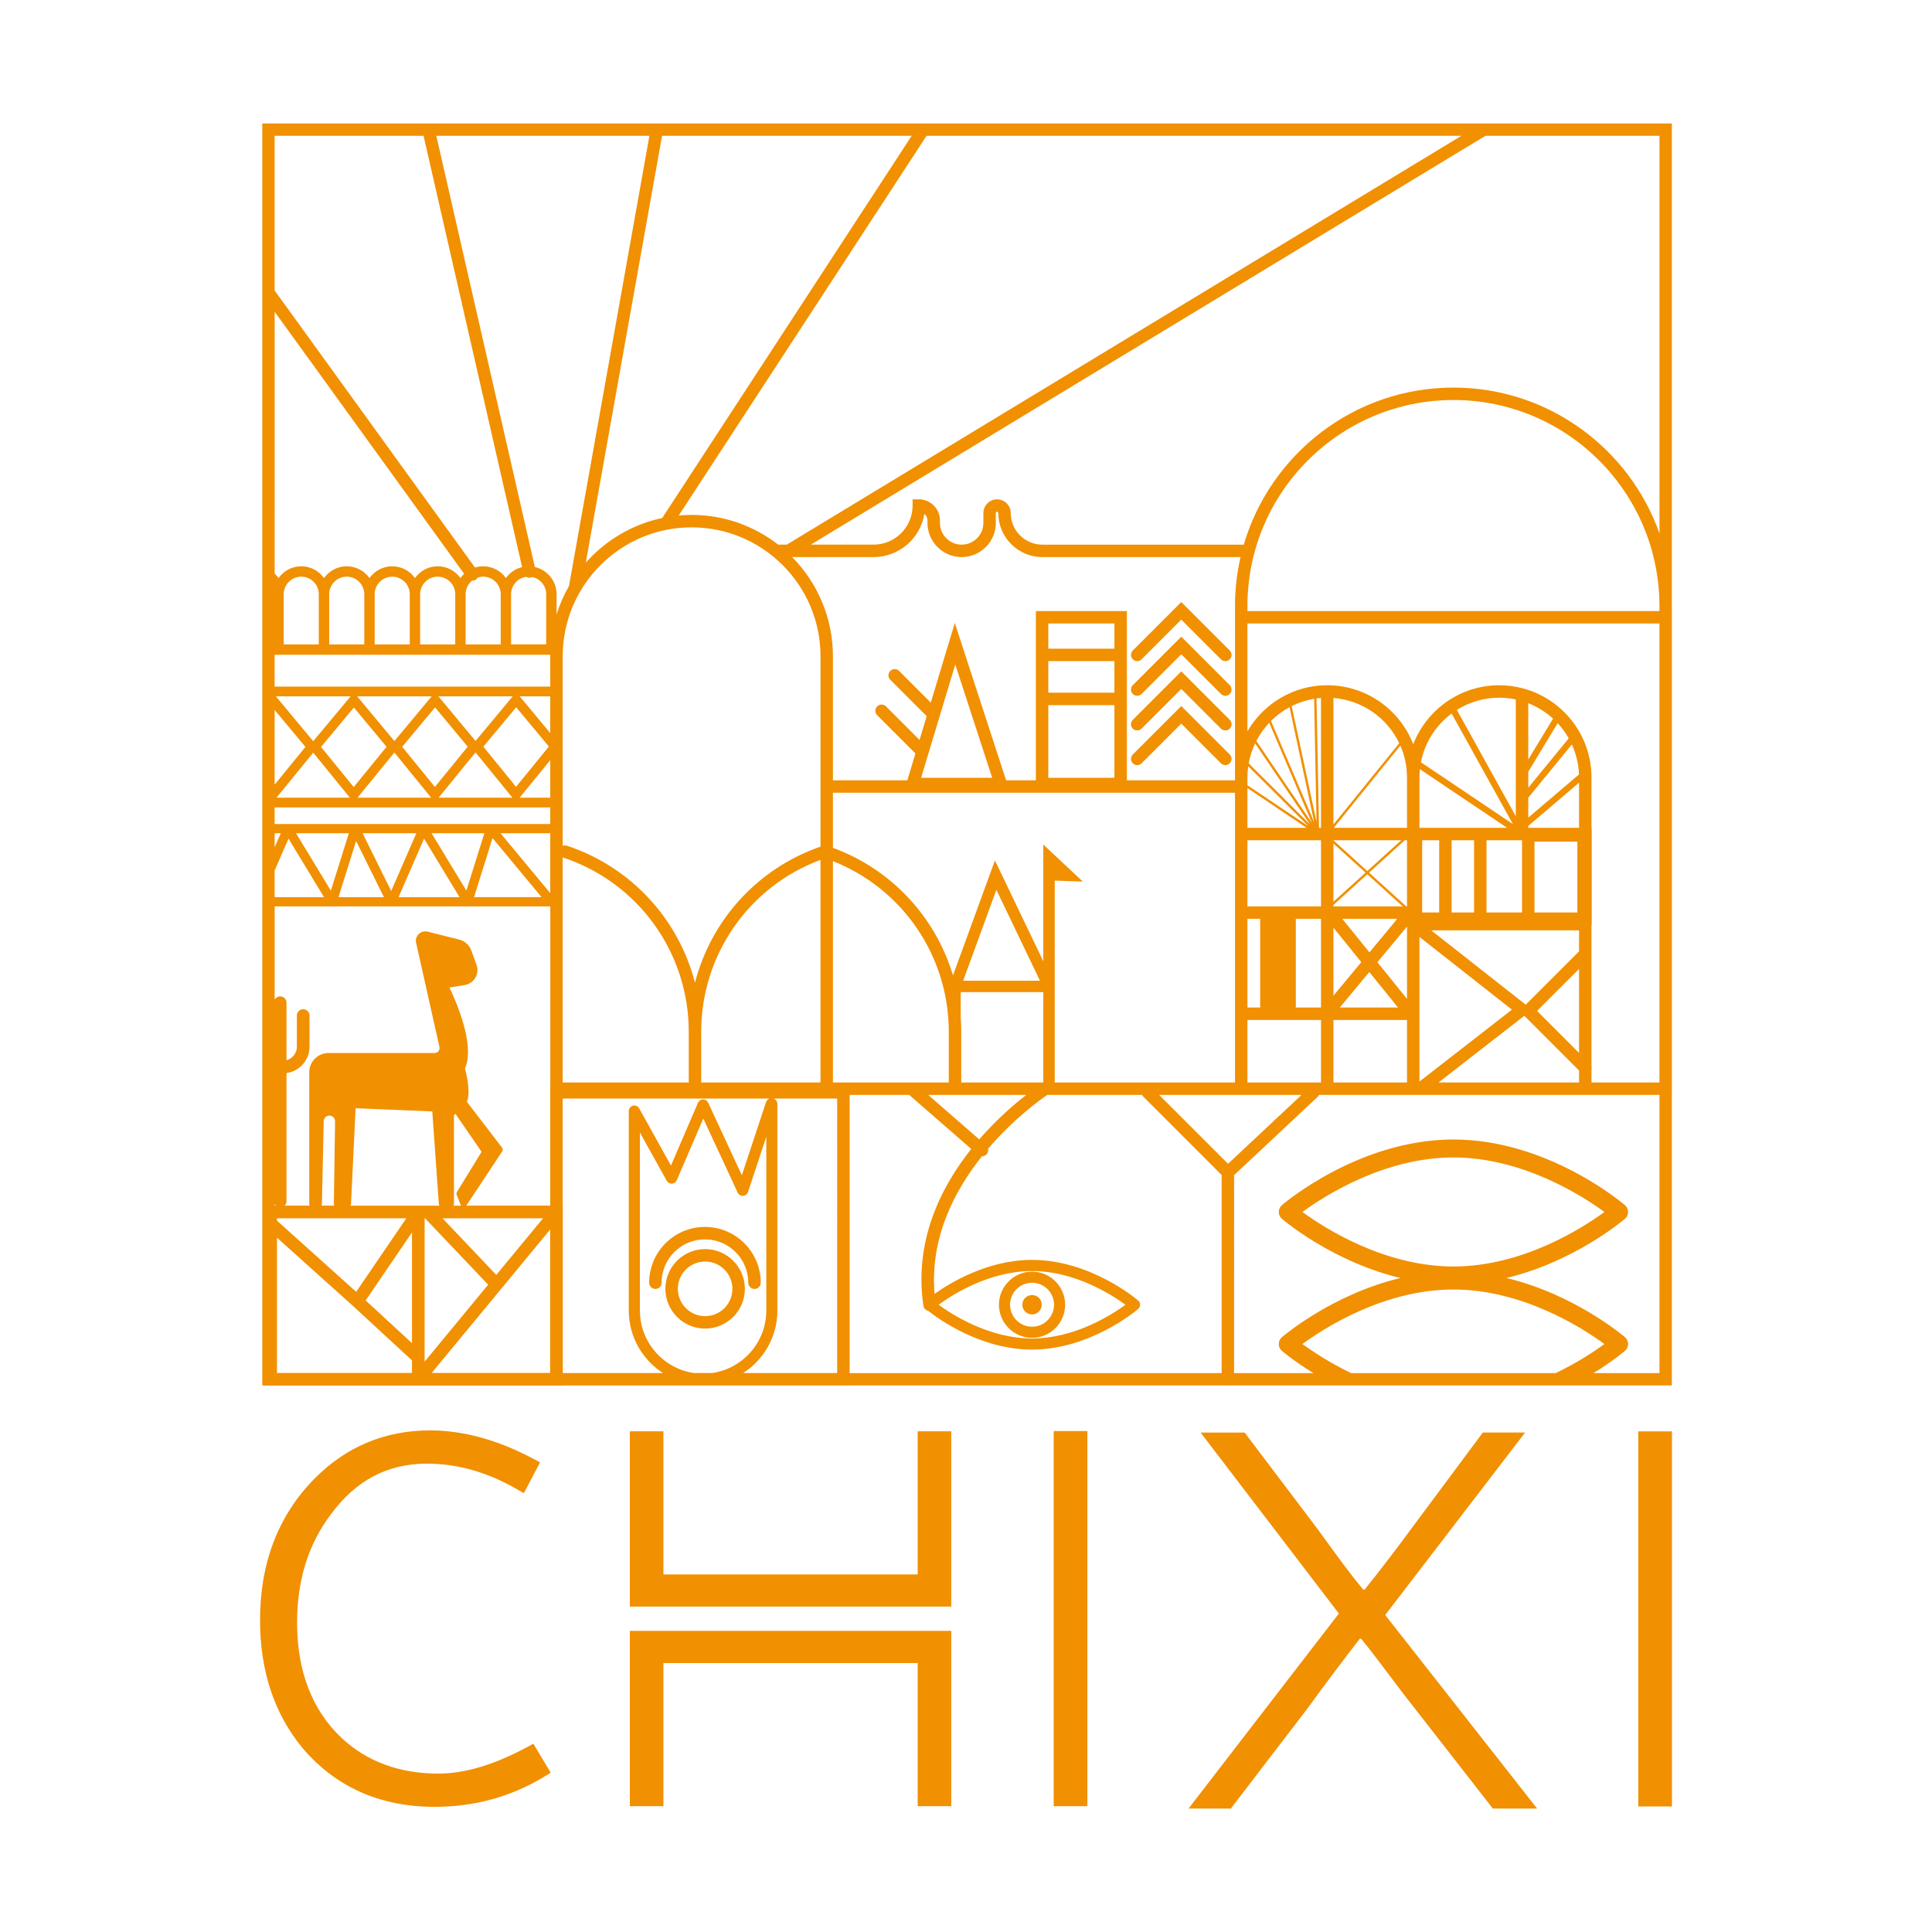 <?xml version="1.0" encoding="utf-8"?>
<!-- Generator: Adobe Illustrator 26.0.0, SVG Export Plug-In . SVG Version: 6.00 Build 0)  -->
<svg version="1.1" id="Layer_1" xmlns="http://www.w3.org/2000/svg" xmlns:xlink="http://www.w3.org/1999/xlink" x="0px" y="0px"
	 viewBox="0 0 1080 1080" style="enable-background:new 0 0 1080 1080;" xml:space="preserve">
<style type="text/css">
	.st0{fill:#1D1D1B;}
	.st1{fill:#F19001;}
	.st2{fill:#333333;}
	.st3{fill:#FFFFFF;}
	.st4{fill:none;stroke:#F19001;stroke-miterlimit:10;}
	.st5{fill:none;stroke:#1D1D1B;stroke-miterlimit:10;}
</style>
<g>
	<g>
		<g>
			<g>
				<polygon class="st1" points="352.09,898.1 352.09,800.11 370.86,800.11 370.86,880.12 512.99,880.12 512.99,800.11 
					531.76,800.11 531.76,898.1 				"/>
			</g>
		</g>
		<g>
			<g>
				<polygon class="st1" points="352.09,911.67 352.09,1009.66 370.86,1009.66 370.86,929.65 512.99,929.65 512.99,1009.66 
					531.76,1009.66 531.76,911.67 				"/>
			</g>
		</g>
		<g>
			<g>
				<path class="st1" d="M607.85,799.99v209.67h-18.82V799.99H607.85z"/>
			</g>
			<g>
				<path class="st1" d="M934.64,800.15v209.67h-18.82V800.15H934.64z"/>
			</g>
		</g>
		<g>
			<g>
				<path class="st1" d="M307.87,990.97l-3.97,2.41c-18.32,11.05-38.8,16.65-60.9,16.65c-30.46,0-55.3-11.02-73.8-32.77
					c-15.82-19.07-23.84-43.12-23.84-71.6c0-31.97,10.22-58.57,30.38-79c17.65-17.94,39.45-27.06,64.74-27.06
					c18.34,0,37.62,5.28,57.31,15.69l4.1,2.17l-9.04,17.24l-4.21-2.41c-16.3-9.36-33.09-14.11-49.85-14.11
					c-22.18,0-39.82,9.28-53.87,28.4c-12.52,16.52-18.85,36.82-18.85,60.34c0,27.14,8.29,48.81,24.62,64.36
					c14.19,13.38,32.47,20.17,54.44,20.17c14.56,0,31.08-4.91,49.1-14.59l3.92-2.12L307.87,990.97z"/>
			</g>
		</g>
		<g>
			<g>
				<path class="st1" d="M859.25,1010.99h-24.75l-44.3-56.84c-4.25-5.29-8.58-11.06-13.15-17.16c-5.3-7.07-10.77-14.37-16.17-20.92
					h-0.77c-8.77,11.39-18.34,23.94-28.85,38.49l-43.21,56.43h-23.64l84.02-109.01L671.13,800.8h24.61l0.31,0.4l40.01,52.9
					c1.43,1.96,2.86,3.93,4.31,5.92c6.92,9.53,14.07,19.38,21.66,28.6h0.78c8.69-10.8,18.5-23.64,27-35.26l39.1-52.56h23.63
					L774.35,902.8L859.25,1010.99z"/>
			</g>
		</g>
	</g>
	<g>
		<path class="st1" d="M934.57,336.74V69.03H829.66c-0.21-0.02-0.42-0.02-0.64,0H516.31c-0.19-0.02-0.38-0.02-0.57,0H367.43
			c-0.19-0.01-0.37-0.02-0.56,0H239.82c-0.18-0.01-0.36-0.02-0.55,0h-92.65v705.45h1.14v0.07H314.6v-0.06h160.35v-0.02h211.28
			c0.06,0,0.11,0.02,0.17,0.02s0.11-0.01,0.17-0.02h248V612.07h0.03V348.55v-6.96v-2.83C934.6,338.09,934.58,337.41,934.57,336.74z
			 M517.94,75.93h298.99L439.81,304.45h-4.82c-13.38-10.4-30.17-16.62-48.39-16.62c-2.42,0-4.82,0.13-7.19,0.34L517.94,75.93z
			 M537.57,311.41c10.53,0,19.1-8.57,19.1-19.1v-5.54c0-0.38,0.31-0.69,0.69-0.69c0.38,0,0.69,0.31,0.69,0.69
			c0,13.58,11.05,24.64,24.63,24.64h110.78c-2.02,8.8-3.09,17.96-3.09,27.37v2.83v6.96v86.07v1.57h-60.44v-42.02v-31.57V341.6
			h-50.87v94.6h-16.64l-28.68-87.97l-13.43,44.55l-17.72-17.72c-1.36-1.36-3.56-1.36-4.92,0s-1.36,3.56,0,4.92l20.36,20.36
			l-4.01,13.29l-18.76-18.76c-1.36-1.36-3.56-1.36-4.92,0c-1.36,1.36-1.36,3.56,0,4.92l21.4,21.4l-4.53,15.02h-41.6v-69.35
			c0-21.58-8.71-41.16-22.78-55.44h45.47c14.31,0,26.22-10.5,28.43-24.19c1.06,0.89,1.74,2.23,1.74,3.72v1.38
			C518.47,302.84,527.04,311.41,537.57,311.41z M583.22,472.13v16.81c0,0.01,0,0.02,0,0.03v48.42l-27.04-56.4l-23.46,64.26
			c-9.73-32.52-34.22-59.23-67.11-71.31v-30.79h224.76v161.96H589.6v-39.66v-17.22v-55.98l15.72,0.57L583.22,472.13z M537.34,605.11
			v-28.34c0-2.61-0.11-5.2-0.29-7.77v-14.39h46.17v50.53c-0.09-0.01-0.17-0.02-0.26-0.02H537.34z M573.68,612.07
			c-6.95,5.4-16.72,13.82-26.29,24.86l-28.52-24.86h18.47H573.68z M538.42,548.23l18.56-50.82l24.36,50.82H538.42z M514.9,434.8
			l19.1-63.34l20.65,63.34H514.9z M622.97,369.57v17.65h-36.97v-17.65H622.97z M586.01,362.61v-14.06h36.97v14.06H586.01z
			 M622.97,394.18v40.62h-36.97v-40.62H622.97z M388.5,549.36c-9.1-35.38-35.48-64.52-71.29-76.5c-0.01-0.01-0.03-0.01-0.04-0.02
			c-0.08-0.03-0.16-0.06-0.24-0.09c-0.04-0.01-0.08-0.02-0.12-0.03c-0.14-0.04-0.29-0.07-0.44-0.1c-0.11-0.02-0.22-0.03-0.33-0.03
			c-0.07,0-0.13-0.02-0.19-0.02h-0.02c-0.04,0-0.08,0.01-0.13,0.01c-0.13,0-0.25,0.02-0.37,0.04c-0.11,0.02-0.21,0.03-0.31,0.06
			c-0.11,0.03-0.22,0.06-0.33,0.1c-0.05,0.02-0.1,0.03-0.14,0.04V366.85c0-39.73,32.32-72.06,72.06-72.06
			c39.73,0,72.06,32.32,72.06,72.06v106.43C423.42,485.49,397.51,514.36,388.5,549.36z M458.65,480.66v124.45h-66.67v-28.34
			C391.98,533.74,418.62,495.6,458.65,480.66z M385.02,576.77v28.34h-70.48V479.28c0.01,0.01,0.03,0.01,0.04,0.01
			c0.05,0.02,0.1,0.05,0.15,0.07C356.78,493.3,385.02,532.45,385.02,576.77z M370.09,75.93h139.54L370.2,289.56
			c-16.85,3.57-31.72,12.53-42.74,24.98L370.09,75.93z M153.52,75.93h83.26l55.08,241.08c-3.71,0.9-6.9,3.11-9.05,6.13
			c-2.83-3.97-7.47-6.58-12.71-6.58c-1.6,0-3.14,0.24-4.59,0.69L153.52,162.38V75.93z M294.2,322.46c0.53,0.32,1.14,0.5,1.78,0.5
			c0.26,0,0.52-0.03,0.78-0.09c0.28-0.06,0.54-0.17,0.79-0.3c4.43,0.94,7.77,4.88,7.77,9.59v28.05h-19.62v-28.05
			C285.71,327.21,289.41,323.1,294.2,322.46z M279.9,332.17v28.05h-19.62v-28.05c0-3.04,1.39-5.77,3.57-7.57
			c0.06,0,0.11,0.02,0.17,0.02c0.71,0,1.42-0.21,2.04-0.66c0.42-0.3,0.74-0.69,0.98-1.11c0.96-0.31,1.98-0.49,3.05-0.49
			C275.5,322.36,279.9,326.76,279.9,332.17z M153.52,174.25l105.95,146.52c-0.77,0.72-1.47,1.51-2.08,2.37
			c-2.83-3.97-7.47-6.58-12.71-6.58s-9.88,2.61-12.71,6.58c-2.83-3.97-7.47-6.58-12.71-6.58s-9.88,2.61-12.71,6.58
			c-2.83-3.97-7.47-6.58-12.71-6.58s-9.88,2.61-12.71,6.58c-2.83-3.97-7.47-6.58-12.71-6.58c-5.24,0-9.87,2.6-12.7,6.57
			c-0.5-0.7-1.05-1.38-1.67-2c-0.16-0.16-0.34-0.31-0.51-0.46V174.25z M254.48,332.17v28.05h-19.62v-28.05
			c0-5.41,4.4-9.81,9.81-9.81C250.08,322.36,254.48,326.76,254.48,332.17z M229.06,332.17v28.05h-19.62v-28.05
			c0-5.41,4.4-9.81,9.81-9.81C224.66,322.36,229.06,326.76,229.06,332.17z M203.64,332.17v28.05h-19.62v-28.05
			c0-5.41,4.4-9.81,9.81-9.81C199.23,322.36,203.64,326.76,203.64,332.17z M158.59,332.15c0.01-5.4,4.41-9.79,9.81-9.79
			c5.41,0,9.81,4.4,9.81,9.81v28.05H158.6v-28.04C158.6,332.17,158.59,332.16,158.59,332.15z M153.52,396.87l17.21,20.66
			l-17.21,21.1V396.87z M270.2,417.39l18.36-22.02l18.27,21.95l-18.36,22.52L270.2,417.39z M286.44,445.92h-41.27l20.66-25.33
			L286.44,445.92z M265.83,414.19l-20.75-24.93h41.53L265.83,414.19z M261.46,417.39l-18.36,22.52l-18.27-22.45l18.36-22.02
			L261.46,417.39z M241.02,445.92h-41.16l20.6-25.26L241.02,445.92z M220.46,414.26l-20.8-25h41.65L220.46,414.26z M216.09,417.46
			l-18.36,22.52l-18.27-22.45l18.36-22.02L216.09,417.46z M195.59,445.92h-41.05l20.55-25.19L195.59,445.92z M175.09,414.33
			l-20.87-25.07h41.78L175.09,414.33z M153.52,465.78h3.45l-3.45,7.92V465.78z M153.52,486.63l7.76-17.83l19.85,32.71h-27.6V486.63z
			 M260.71,497.87l-19.46-32.09h29.52L260.71,497.87z M275.34,468.49l27.4,33.01h-37.76L275.34,468.49z M256.89,501.51H222.8
			l14.25-32.71L256.89,501.51z M218.67,498.08l-15.98-32.3h30.06L218.67,498.08z M214.61,501.51h-25.39l9.85-31.4L214.61,501.51z
			 M184.95,497.87l-19.47-32.09h29.54L184.95,497.87z M153.52,673.96v-0.82c0.17,0.3,0.37,0.58,0.61,0.82H153.52z M230.3,767.48
			h-75.47v-75.62l42.56,38.24l32.91,30.35V767.48z M186.95,673.96h-7.33c0.19-0.28,0.31-0.61,0.32-0.97l1.03-46.28
			c0.04-1.71,1.46-3.1,3.17-3.1c0.86,0,1.66,0.34,2.26,0.95c0.6,0.61,0.92,1.42,0.91,2.27l-0.68,46.1
			C186.62,673.3,186.74,673.66,186.95,673.96z M227.14,681.03l-28.03,41.11l-44.29-39.79v-1.33H227.14z M195.9,673.96
			c0.19-0.26,0.3-0.58,0.32-0.93l2.57-53.52l42.86,1.76l3.67,51.81c0.02,0.33,0.14,0.63,0.32,0.89H195.9z M230.3,750.83l-25.9-23.89
			l25.9-37.99V750.83z M237.36,681.03h0.25l34.92,36.76c0.12,0.13,0.26,0.23,0.39,0.33l-35.56,43.06V681.03z M255.28,667.93
			l2.27,5.68c0.05,0.13,0.12,0.24,0.2,0.36h-4.31c0.2-0.29,0.32-0.63,0.32-1.01v-49.37l0.8-1.02l14.64,21.3l-13.79,22.5
			C255.13,666.83,255.08,667.41,255.28,667.93z M303.57,681.03l-26.14,31.65l-30.07-31.65H303.57z M307.53,767.48h-66.2l66.2-80.15
			V767.48z M307.59,607.13v4.93v61.9h-46.95c0.01-0.01,0.02-0.02,0.03-0.03l20.07-30.29c0.42-0.63,0.39-1.45-0.07-2.05l-19.7-25.71
			c2.26-4.81-0.15-15.24-1.04-18.66c5.82-12.97-5.08-37.67-8.69-45.19l8.47-1.36c2.52-0.4,4.71-1.9,6.01-4.1
			c1.29-2.2,1.53-4.84,0.66-7.24l-2.94-8.06c-1.1-3.01-3.62-5.28-6.73-6.05l-17.67-4.42c-1.79-0.45-3.65,0.06-4.97,1.34
			c-1.32,1.29-1.87,3.13-1.46,4.93l13.04,58.19c0.19,0.83-0.01,1.68-0.54,2.35c-0.53,0.66-1.32,1.04-2.17,1.04h-59.33
			c-5.92,0-10.74,4.82-10.74,10.74v73.56c0,0.38,0.12,0.72,0.32,1.01h-14.11c0.66-0.64,1.07-1.53,1.07-2.52v-71.59
			c7.26-0.99,12.87-7.21,12.87-14.74v-17.42c0-1.95-1.58-3.53-3.53-3.53s-3.53,1.58-3.53,3.53v17.42c0,3.62-2.47,6.66-5.81,7.55
			v-32.16c0-1.95-1.58-3.53-3.53-3.53c-1.33,0-2.47,0.74-3.08,1.83v-52.13h30.77l2.17,0.02l1.12-0.02h31.29v0h4.05h37.1l2.21,0.02
			l1.14-0.02h44.23V607.13z M307.59,499.28l-27.8-33.5h27.8V499.28z M307.59,460.62H153.52v-9.26h154.07V460.62z M307.59,445.92
			h-17.11l17.11-20.98V445.92z M307.59,409.79l-17.08-20.53h17.08V409.79z M307.59,366.85v16.97H153.52v-17.79h5.08v-0.01h19.62h5.8
			h19.62h5.8h19.62h5.8h19.62h5.8h19.62h5.8h21.9C307.61,366.3,307.59,366.57,307.59,366.85z M298.98,316.96L243.91,75.93h119.12
			l-44.97,251.7c-2.85,4.96-5.2,10.25-6.93,15.82v-11.27C311.13,324.75,305.92,318.54,298.98,316.96z M314.6,767.54v-93.57h-0.06
			v-59.88h115.67c-0.92,0.33-1.68,1.05-2,2.04l-13.51,40.84l-18.85-40.59c-0.52-1.11-1.65-1.8-2.86-1.8
			c-1.22,0.02-2.32,0.75-2.81,1.88l-15.11,35.09l-17.76-31.96c-0.69-1.24-2.12-1.85-3.49-1.5c-1.37,0.36-2.33,1.59-2.33,3.01v111.5
			c0,14.66,7.64,27.56,19.14,34.95H314.6z M387.94,767.54c-17.07-2.48-30.23-17.2-30.23-34.95v-99.52l15.01,27.01
			c0.57,1.04,1.68,1.62,2.87,1.59c1.18-0.06,2.23-0.79,2.7-1.87l14.86-34.52l19.23,41.41c0.54,1.15,1.73,1.87,2.99,1.79
			c1.27-0.07,2.37-0.91,2.77-2.12l10.23-30.93v97.15c0,17.75-13.16,32.47-30.23,34.95H387.94z M467.99,767.54h-52.57
			c11.5-7.39,19.14-20.29,19.14-34.95V617.15c0-1.4-0.87-2.6-2.14-3.06h35.57V767.54z M465.61,605.11V481.38
			c38.97,15.42,64.77,53.04,64.77,95.4v28.34H500.3H465.61z M682.92,767.57H474.95v-155.5h33.33l34.66,30.21
			c-17.13,21.52-32.06,51.49-26.76,87.59c0.21,1.46,1.32,2.57,2.68,2.88c5.63,4.46,29.22,21.68,58.06,21.68
			c32.42,0,58.23-21.78,59.32-22.71c0.69-0.59,1.09-1.45,1.09-2.36s-0.4-1.77-1.09-2.36c-1.08-0.93-26.9-22.71-59.32-22.71
			c-24.63,0-45.44,12.57-54.49,19.01c-2.67-31.17,11.08-57.62,26.46-76.92c0.02,0,0.05,0,0.07,0c0.97,0,1.94-0.4,2.62-1.19
			c0.75-0.86,1-1.98,0.78-3.02c14.52-17.02,29.48-27.65,32.81-29.91c0.09-0.06,0.17-0.14,0.25-0.2h53.03c0.17,0.36,0.39,0.7,0.69,1
			l43.78,43.79V767.57z M524.69,729.36c7.55-5.53,28.22-18.85,52.23-18.85c23.96,0,44.67,13.33,52.23,18.86
			c-7.55,5.53-28.22,18.85-52.23,18.85C552.96,748.22,532.25,734.89,524.69,729.36z M686.48,650.57l-38.51-38.5h42.4h37.21
			L686.48,650.57z M927.64,348.55v256.56h-37.99v-7.13c0.15-0.58,0.15-1.18,0-1.75v-62.98c0,0,0-0.01,0-0.01v-16.21h0.13v-54.28
			h-0.13v-28.13c0-23.71-16.1-43.73-37.93-49.72c-0.08-0.02-0.15-0.05-0.23-0.06c-4.28-1.15-8.77-1.78-13.4-1.78
			c-21.88,0-40.61,13.71-48.08,32.98c-7.47-19.27-26.2-32.98-48.08-32.98c-19.03,0-35.67,10.37-44.61,25.75v-60.26H927.64z
			 M697.32,341.6v-2.83c0-63.5,51.66-115.16,115.16-115.16s115.16,51.66,115.16,115.16v2.83H697.32z M847.35,456.31l-32.78-59.14
			c-0.06-0.11-0.13-0.2-0.2-0.29c6.88-4.34,15.01-6.86,23.73-6.86c3.17,0,6.27,0.34,9.25,0.97V456.31z M850.83,469.71v40.37h-19.86
			v-40.37H850.83z M845.72,460.67l-51.41-34.56c2.15-11.09,8.42-20.74,17.15-27.26c0,0.01,0.01,0.01,0.01,0.02L845.72,460.67z
			 M842.48,462.75h-11.51h-26.45h-11.03v-28.13c0-1.57,0.08-3.11,0.24-4.64L842.48,462.75z M824.02,469.71v40.37h-12.55v-40.37
			H824.02z M804.52,469.71v40.37H795v-40.37H804.52z M845.18,564.4l-51.69,40.2v-80.86L845.18,564.4z M852.11,567.83l30.59,30.59
			v6.69h-78.54L852.11,567.83z M859.23,565.11l23.47-23.47v46.95L859.23,565.11z M852.89,561.62l-52.83-41.55h82.64v11.74
			L852.89,561.62z M857.79,510.08v-39.61h23.97v39.61H857.79z M854.3,462.75v-1.04l28.4-24.19v25.23H854.3z M870.74,404.27
			c2.38,2.56,4.46,5.39,6.19,8.45l-22.63,27.64v-8.93L870.74,404.27z M854.3,424.61v-31.53c5.15,2.02,9.84,4.96,13.86,8.63
			L854.3,424.61z M878.68,416.16c2.35,5.14,3.75,10.8,3.98,16.76l-28.36,24.15v-11.13L878.68,416.16z M763.34,487.81l-17.94,16.27
			v-32.54L763.34,487.81z M745.4,469.75v-0.04h37.9l-18.97,17.21L745.4,469.75z M764.33,488.71l19.81,17.97H745.4v-0.8
			L764.33,488.71z M750.35,513.63h30.28l0.28,0.22l-15.39,18.54L750.35,513.63z M781.5,563.21h-32.53l16.48-19.85L781.5,563.21z
			 M760.98,537.84l-15.58,18.77v-38.04L760.98,537.84z M786.53,570.17v34.95h-34.76h-6.37v-34.95H786.53z M769.97,537.9l16.4-19.75
			l0.16,0.13v40.1L769.97,537.9z M786.11,506.67l-20.79-18.86l19.96-18.1h1.26v36.96H786.11z M745.59,462.75l37.21-45.96
			c2.39,5.46,3.73,11.49,3.73,17.83v28.13H745.59z M745.4,460.89v-70.72c16.25,1.26,30.08,11.25,36.79,25.28L745.4,460.89z
			 M702.3,414.19c1.92-3.72,4.35-7.13,7.2-10.15l23.94,56.13L702.3,414.19z M732.34,460.91l-34.31-34.18
			c0.7-3.93,1.92-7.68,3.58-11.19L732.34,460.91z M710.49,403.01c3.05-3.03,6.54-5.63,10.36-7.68l13.81,64.33L710.49,403.01z
			 M722.07,394.7c3.89-1.94,8.11-3.33,12.54-4.07l1.34,68.76L722.07,394.7z M735.94,390.43c0.83-0.11,1.67-0.2,2.51-0.27v72.59h-1.1
			L735.94,390.43z M697.77,428.34l33.64,33.51l-34.09-22.9v-4.33C697.32,432.49,697.48,430.4,697.77,428.34z M730.37,462.75h-33.05
			v-22.2L730.37,462.75z M738.45,469.71v36.96h-41.13v-36.96H738.45z M738.45,513.63v49.58h-14.07v-49.58H738.45z M704.44,513.63
			v49.58h-7.12v-49.58H704.44z M738.45,570.17v34.95h-41.13v-34.95H738.45z M755.28,767.57c-12.29-5.92-21.83-12.31-27.23-16.25
			c12.21-8.94,45.62-30.48,84.42-30.48c38.73,0,72.19,21.54,84.42,30.48c-5.39,3.95-14.94,10.34-27.23,16.25H755.28z M728.07,677.5
			c12.22-8.94,45.69-30.48,84.41-30.48s72.19,21.54,84.41,30.48c-12.22,8.94-45.69,30.48-84.41,30.48
			C773.76,707.97,740.29,686.43,728.07,677.5z M927.67,767.57h-36.88c10.51-6.48,16.91-11.88,17.57-12.43
			c1.11-0.95,1.75-2.35,1.75-3.82c0-1.47-0.64-2.86-1.75-3.82c-1.41-1.2-28.55-24.08-66.29-33.09c37.74-9.01,64.88-31.9,66.28-33.1
			c1.11-0.95,1.75-2.34,1.75-3.81s-0.64-2.86-1.75-3.81c-1.75-1.5-43.47-36.7-95.88-36.7s-94.13,35.2-95.88,36.7
			c-1.11,0.95-1.75,2.34-1.75,3.81s0.64,2.86,1.75,3.81c1.4,1.2,28.54,24.1,66.28,33.1c-37.73,9.01-64.87,31.89-66.28,33.09
			c-1.11,0.95-1.75,2.35-1.75,3.82c0,1.47,0.64,2.86,1.75,3.82c0.65,0.56,7.06,5.95,17.57,12.43h-44.3V656.92l46.72-43.77
			c0.34-0.32,0.59-0.68,0.78-1.08h14.4h34.76h6.95h96.17h38.02V767.57z M927.67,298.23c-16.76-47.47-62.06-81.57-115.19-81.57
			c-55.42,0-102.33,37.12-117.2,87.8h-112.6c-9.75,0-17.68-7.93-17.68-17.68c0-4.22-3.43-7.64-7.64-7.64
			c-4.22,0-7.64,3.43-7.64,7.64v5.54c0,6.69-5.45,12.14-12.14,12.14c-6.69,0-12.14-5.45-12.14-12.14v-1.38
			c0-6.51-5.3-11.81-11.81-11.81h-3.48v3.48c0,12.05-9.8,21.85-21.85,21.85h-35.06L830.35,75.93h97.32V298.23z"/>
		<path class="st1" d="M595.42,729.36c0-10.2-8.3-18.5-18.5-18.5c-10.2,0-18.5,8.3-18.5,18.5c0,10.2,8.3,18.5,18.5,18.5
			C587.12,747.86,595.42,739.56,595.42,729.36z M564.63,729.36c0-6.78,5.51-12.29,12.29-12.29c6.78,0,12.29,5.51,12.29,12.29
			c0,6.78-5.51,12.29-12.29,12.29C570.14,741.66,564.63,736.14,564.63,729.36z"/>
		<circle class="st1" cx="576.92" cy="729.36" r="5.43"/>
		<path class="st1" d="M394.17,698.25c-12.25,0-22.22,9.97-22.22,22.22c0,12.25,9.97,22.22,22.22,22.22
			c12.25,0,22.22-9.97,22.22-22.22C416.39,708.22,406.42,698.25,394.17,698.25z M394.17,735.73c-8.42,0-15.26-6.85-15.26-15.26
			c0-8.42,6.85-15.26,15.26-15.26c8.42,0,15.26,6.85,15.26,15.26C409.44,728.88,402.59,735.73,394.17,735.73z"/>
		<path class="st1" d="M394.06,692.81c13.36,0,24.24,10.87,24.24,24.24c0,1.92,1.56,3.48,3.48,3.48s3.48-1.56,3.48-3.48
			c0-17.2-13.99-31.19-31.19-31.19c-17.2,0-31.19,13.99-31.19,31.19c0,1.92,1.56,3.48,3.48,3.48s3.48-1.56,3.48-3.48
			C369.82,703.68,380.69,692.81,394.06,692.81z"/>
		<path class="st1" d="M638.15,368.55l22.18-22.18l22.18,22.18c0.68,0.68,1.57,1.02,2.46,1.02s1.78-0.34,2.46-1.02
			c1.36-1.36,1.36-3.56,0-4.92l-27.09-27.09l-27.09,27.09c-1.36,1.36-1.36,3.56,0,4.92C634.59,369.91,636.79,369.91,638.15,368.55z"
			/>
		<path class="st1" d="M638.15,387.93l22.18-22.18l22.18,22.18c0.68,0.68,1.57,1.02,2.46,1.02s1.78-0.34,2.46-1.02
			c1.36-1.36,1.36-3.56,0-4.92l-27.09-27.1l-27.09,27.1c-1.36,1.36-1.36,3.56,0,4.92C634.59,389.29,636.79,389.29,638.15,387.93z"/>
		<path class="st1" d="M638.15,407.31l22.18-22.18l22.18,22.18c0.68,0.68,1.57,1.02,2.46,1.02s1.78-0.34,2.46-1.02
			c1.36-1.36,1.36-3.56,0-4.92l-27.09-27.09l-27.09,27.09c-1.36,1.36-1.36,3.56,0,4.92C634.59,408.66,636.79,408.66,638.15,407.31z"
			/>
		<path class="st1" d="M638.15,426.69l22.18-22.18l22.18,22.18c0.68,0.68,1.57,1.02,2.46,1.02s1.78-0.34,2.46-1.02
			c1.36-1.36,1.36-3.56,0-4.92l-27.09-27.1l-27.09,27.1c-1.36,1.36-1.36,3.56,0,4.92C634.59,428.04,636.79,428.04,638.15,426.69z"/>
	</g>
</g>
</svg>
